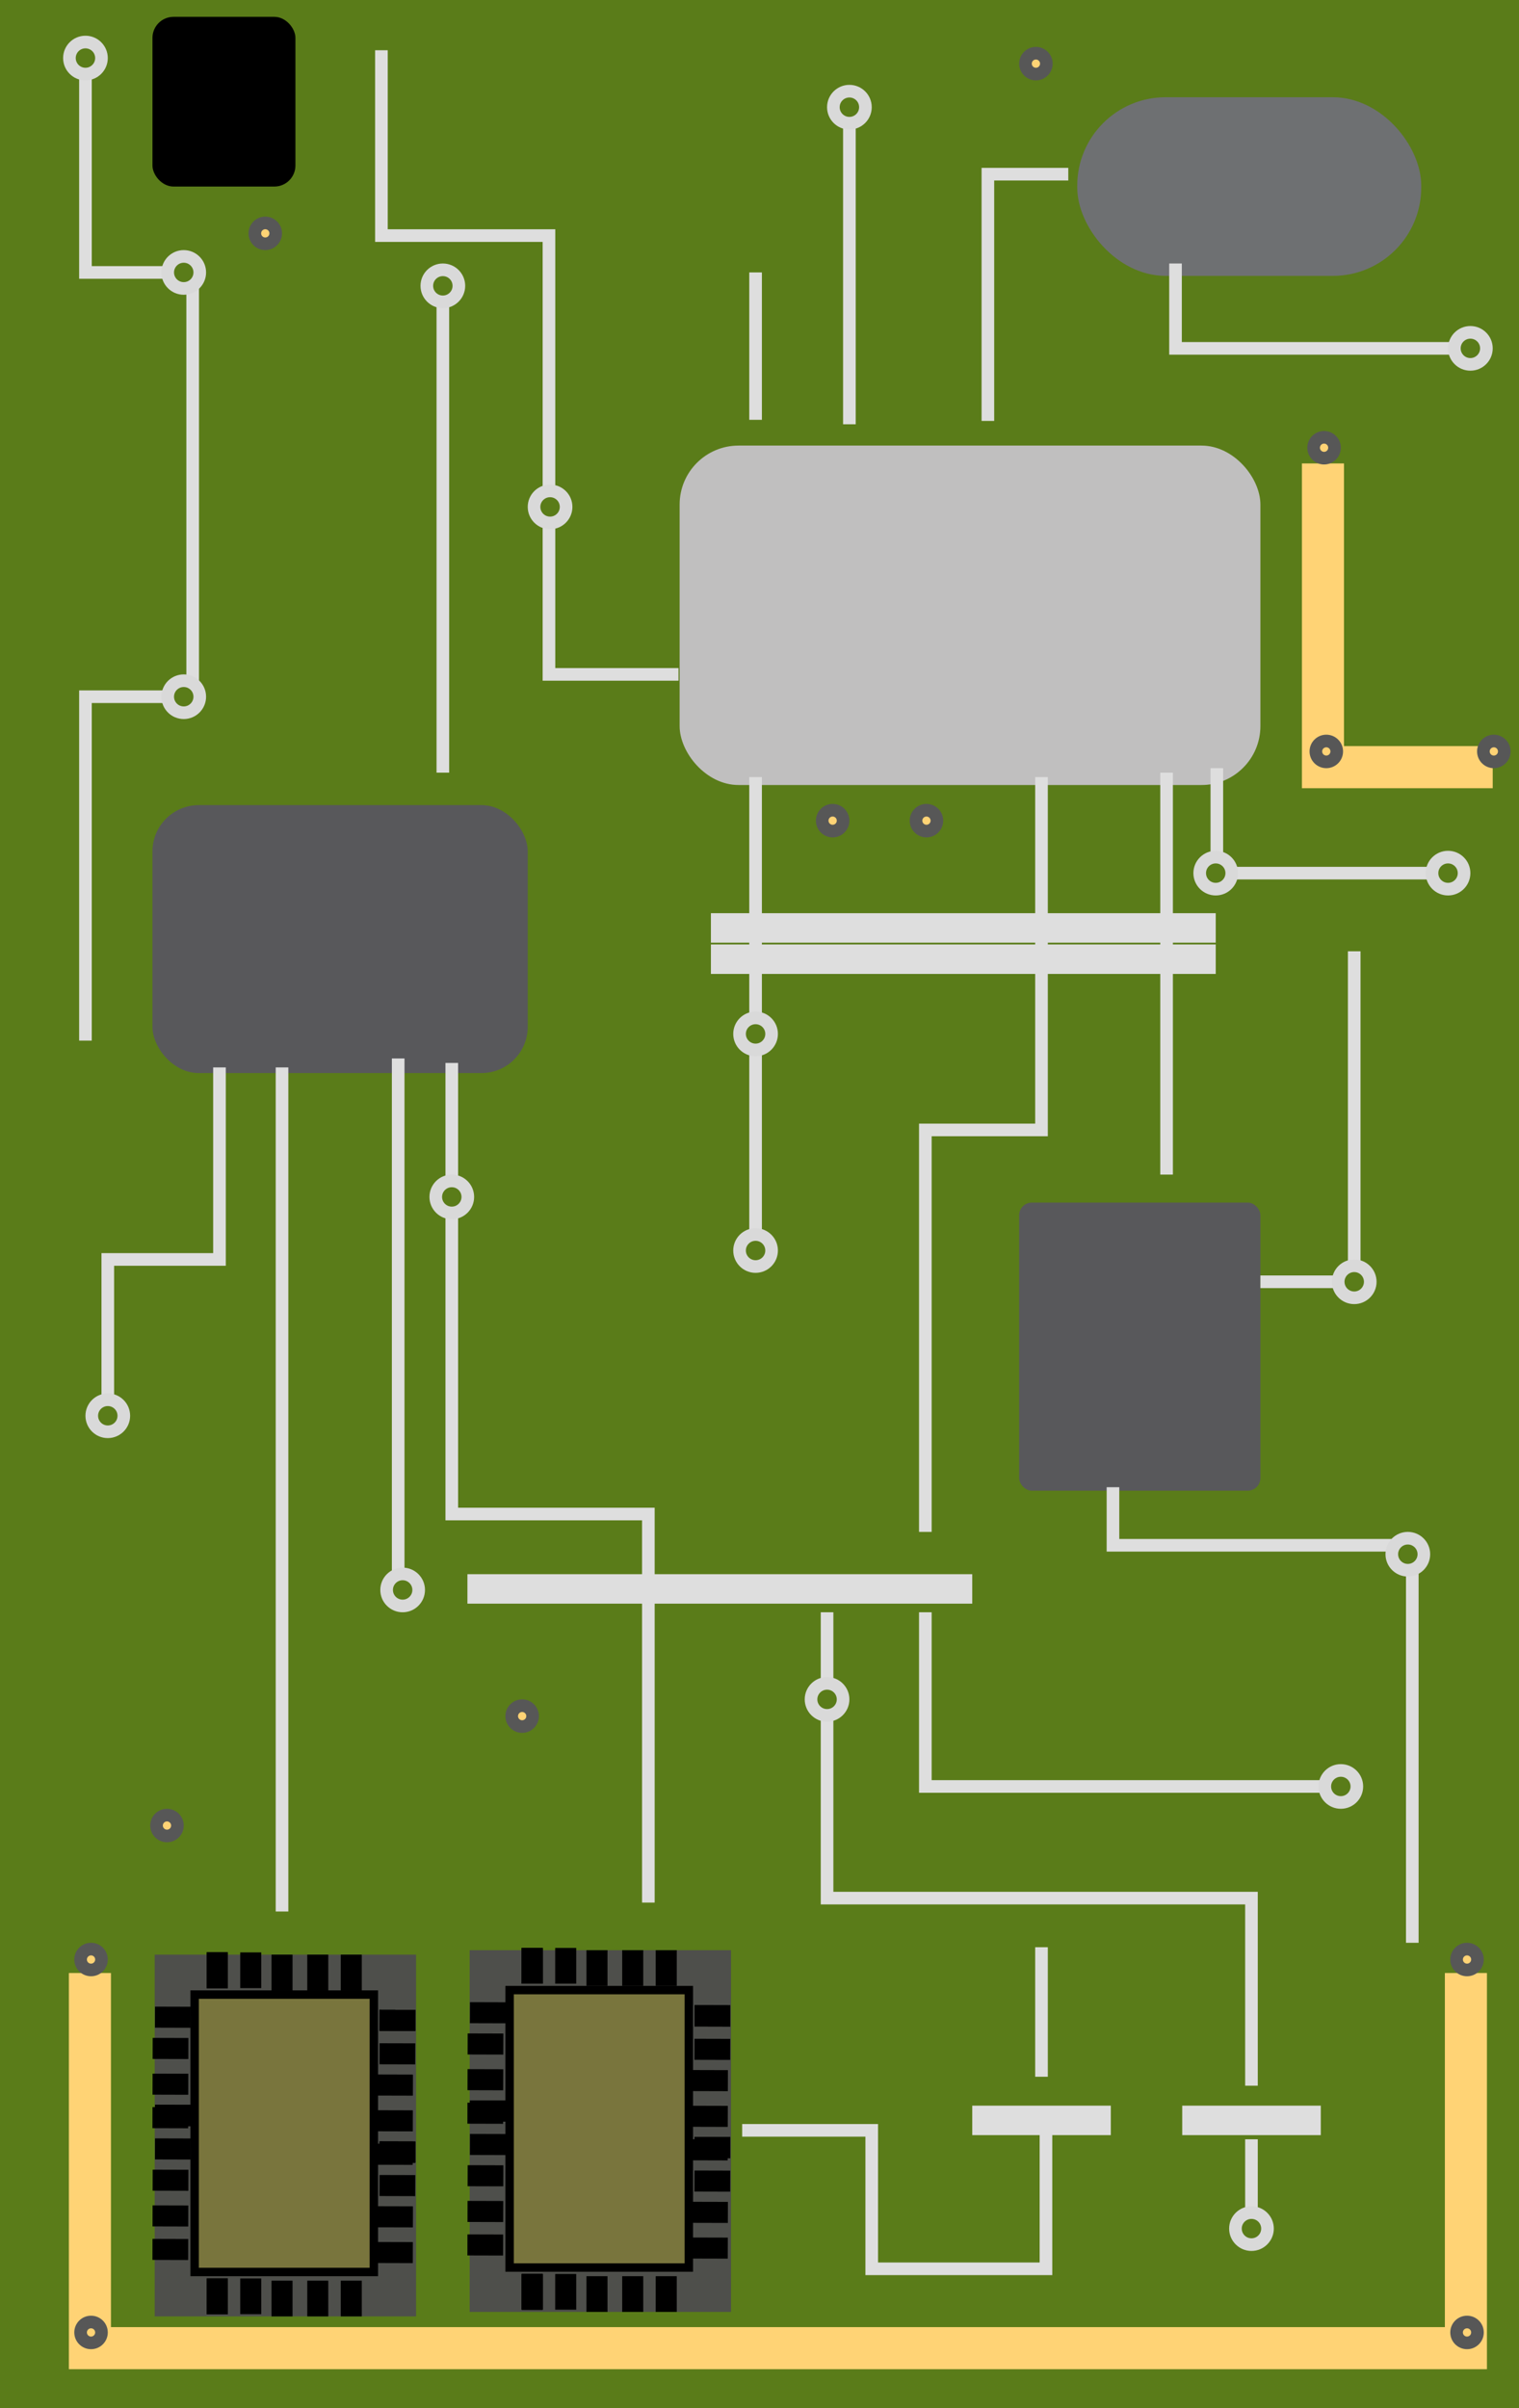 <svg width="361" height="572" viewBox="0 0 361 572" fill="none" xmlns="http://www.w3.org/2000/svg">
<rect width="361" height="572" fill="#5A7C19"/>
<g filter="url(#filter0_d_466_777)">
<path d="M168.95 216.411H288.926" stroke="#DEDEDE" stroke-width="7"/>
</g>
<g filter="url(#filter1_d_466_777)">
<path d="M111.086 373.415H231.061" stroke="#DEDEDE" stroke-width="7"/>
</g>
<g filter="url(#filter2_d_466_777)">
<path d="M280.963 499.654H313.894" stroke="#DEDEDE" stroke-width="7"/>
</g>
<path d="M196.556 382.962V450.855H297.42V495.411" stroke="#DEDEDE" stroke-width="3"/>
<path d="M297.42 508.141V529.357" stroke="#DEDEDE" stroke-width="3"/>
<path d="M247.519 462.525V493.289" stroke="#DEDEDE" stroke-width="3"/>
<path d="M248.58 506.019V538.905H207.173V506.019H176.383" stroke="#DEDEDE" stroke-width="3"/>
<g filter="url(#filter3_d_466_777)">
<path d="M231.062 499.654H263.992" stroke="#DEDEDE" stroke-width="7"/>
</g>
<g filter="url(#filter4_d_466_777)">
<path d="M168.95 223.836H288.926" stroke="#DEDEDE" stroke-width="7"/>
</g>
<g filter="url(#filter5_d_466_777)">
<rect x="36.234" y="187.238" width="89.185" height="63.65" rx="11" fill="#58585B"/>
</g>
<g filter="url(#filter6_d_466_777)">
<rect x="242.21" y="281.652" width="57.333" height="68.424" rx="3" fill="#58585B"/>
</g>
<g filter="url(#filter7_d_466_777)">
<rect x="161.519" y="101.84" width="138.025" height="80.624" rx="14" fill="#C0BFBF"/>
</g>
<g filter="url(#filter8_d_466_777)">
<path d="M314.407 106.084V178.221H354.753" stroke="#FFD375" stroke-width="10"/>
</g>
<g filter="url(#filter9_d_466_777)">
<rect x="256.013" y="19.095" width="81.753" height="42.434" rx="21" fill="#6E7072"/>
</g>
<g filter="url(#filter10_d_466_777)">
<rect x="36.234" width="33.975" height="40.312" rx="5" fill="black"/>
</g>
<g filter="url(#filter11_d_466_777)">
<rect x="111.617" y="457.221" width="62.111" height="85.928" fill="#4E4F4B"/>
<rect x="121.11" y="466.707" width="42.593" height="65.894" fill="#79753D" stroke="black" stroke-width="2"/>
<path d="M126.481 465.177V456.69" stroke="black" stroke-width="5"/>
<path d="M150.37 465.707V457.221" stroke="black" stroke-width="5"/>
<path d="M158.333 465.707V457.221" stroke="black" stroke-width="5"/>
<path d="M126.481 465.177V456.69" stroke="black" stroke-width="5"/>
<path d="M126.481 465.177V456.69" stroke="black" stroke-width="5"/>
<path d="M126.481 465.177V456.69" stroke="black" stroke-width="5"/>
<path d="M134.444 465.177V456.69" stroke="black" stroke-width="5"/>
<path d="M141.876 465.707V457.221" stroke="black" stroke-width="5"/>
<path d="M165.064 472.81L173.558 472.834" stroke="black" stroke-width="5"/>
<path d="M164.467 496.678L172.961 496.701" stroke="black" stroke-width="5"/>
<path d="M164.445 504.634L172.938 504.658" stroke="black" stroke-width="5"/>
<path d="M165.064 472.81L173.558 472.834" stroke="black" stroke-width="5"/>
<path d="M165.064 472.81L173.558 472.834" stroke="black" stroke-width="5"/>
<path d="M165.064 472.81L173.558 472.834" stroke="black" stroke-width="5"/>
<path d="M165.042 480.767L173.536 480.79" stroke="black" stroke-width="5"/>
<path d="M164.491 488.191L172.984 488.215" stroke="black" stroke-width="5"/>
<path d="M165.064 504.105L173.558 504.129" stroke="black" stroke-width="5"/>
<path d="M164.467 527.973L172.961 527.996" stroke="black" stroke-width="5"/>
<path d="M165.064 504.105L173.558 504.129" stroke="black" stroke-width="5"/>
<path d="M165.064 504.105L173.558 504.129" stroke="black" stroke-width="5"/>
<path d="M165.064 504.105L173.558 504.129" stroke="black" stroke-width="5"/>
<path d="M165.042 512.061L173.536 512.085" stroke="black" stroke-width="5"/>
<path d="M164.491 519.486L172.984 519.509" stroke="black" stroke-width="5"/>
<path d="M111.108 487.983L119.602 488.007" stroke="black" stroke-width="5"/>
<path d="M111.086 495.94L119.58 495.963" stroke="black" stroke-width="5"/>
<path d="M111.683 472.072L120.177 472.096" stroke="black" stroke-width="5"/>
<path d="M111.132 479.497L119.626 479.52" stroke="black" stroke-width="5"/>
<path d="M111.705 495.411L120.199 495.434" stroke="black" stroke-width="5"/>
<path d="M111.108 519.278L119.602 519.302" stroke="black" stroke-width="5"/>
<path d="M111.086 527.234L119.58 527.258" stroke="black" stroke-width="5"/>
<path d="M111.705 495.411L120.199 495.434" stroke="black" stroke-width="5"/>
<path d="M111.705 495.411L120.199 495.434" stroke="black" stroke-width="5"/>
<path d="M111.705 495.411L120.199 495.434" stroke="black" stroke-width="5"/>
<path d="M111.683 503.367L120.177 503.391" stroke="black" stroke-width="5"/>
<path d="M111.132 510.791L119.626 510.815" stroke="black" stroke-width="5"/>
<path d="M126.481 542.618V534.131" stroke="black" stroke-width="5"/>
<path d="M150.37 543.148V534.662" stroke="black" stroke-width="5"/>
<path d="M158.333 543.148V534.662" stroke="black" stroke-width="5"/>
<path d="M126.481 542.618V534.131" stroke="black" stroke-width="5"/>
<path d="M126.481 542.618V534.131" stroke="black" stroke-width="5"/>
<path d="M126.481 542.618V534.131" stroke="black" stroke-width="5"/>
<path d="M134.444 542.618V534.131" stroke="black" stroke-width="5"/>
<path d="M141.876 543.148V534.662" stroke="black" stroke-width="5"/>
</g>
<g filter="url(#filter12_d_466_777)">
<rect x="36.766" y="458.281" width="62.111" height="85.928" fill="#4E4F4B"/>
<rect x="46.259" y="467.768" width="42.593" height="65.894" fill="#79753D" stroke="black" stroke-width="2"/>
<path d="M51.63 466.238V457.751" stroke="black" stroke-width="5"/>
<path d="M75.519 466.768V458.281" stroke="black" stroke-width="5"/>
<path d="M83.481 466.768V458.281" stroke="black" stroke-width="5"/>
<path d="M51.63 466.238V457.751" stroke="black" stroke-width="5"/>
<path d="M51.63 466.238V457.751" stroke="black" stroke-width="5"/>
<path d="M51.63 466.238V457.751" stroke="black" stroke-width="5"/>
<path d="M59.593 466.238V457.751" stroke="black" stroke-width="5"/>
<path d="M67.024 466.768V458.281" stroke="black" stroke-width="5"/>
<path d="M90.212 473.871L98.706 473.895" stroke="black" stroke-width="5"/>
<path d="M89.616 497.739L98.109 497.762" stroke="black" stroke-width="5"/>
<path d="M89.593 505.695L98.087 505.719" stroke="black" stroke-width="5"/>
<path d="M90.212 473.871L98.706 473.895" stroke="black" stroke-width="5"/>
<path d="M90.212 473.871L98.706 473.895" stroke="black" stroke-width="5"/>
<path d="M90.212 473.871L98.706 473.895" stroke="black" stroke-width="5"/>
<path d="M90.191 481.828L98.685 481.851" stroke="black" stroke-width="5"/>
<path d="M89.639 489.252L98.133 489.275" stroke="black" stroke-width="5"/>
<path d="M90.212 505.166L98.706 505.189" stroke="black" stroke-width="5"/>
<path d="M89.616 529.033L98.109 529.057" stroke="black" stroke-width="5"/>
<path d="M90.212 505.166L98.706 505.189" stroke="black" stroke-width="5"/>
<path d="M90.212 505.166L98.706 505.189" stroke="black" stroke-width="5"/>
<path d="M90.212 505.166L98.706 505.189" stroke="black" stroke-width="5"/>
<path d="M90.191 513.122L98.685 513.146" stroke="black" stroke-width="5"/>
<path d="M89.639 520.547L98.133 520.57" stroke="black" stroke-width="5"/>
<path d="M36.256 489.044L44.75 489.068" stroke="black" stroke-width="5"/>
<path d="M36.235 497L44.728 497.024" stroke="black" stroke-width="5"/>
<path d="M36.831 473.133L45.325 473.157" stroke="black" stroke-width="5"/>
<path d="M36.28 480.558L44.773 480.581" stroke="black" stroke-width="5"/>
<path d="M36.853 496.472L45.347 496.495" stroke="black" stroke-width="5"/>
<path d="M36.256 520.339L44.75 520.362" stroke="black" stroke-width="5"/>
<path d="M36.235 528.295L44.728 528.319" stroke="black" stroke-width="5"/>
<path d="M36.853 496.472L45.347 496.495" stroke="black" stroke-width="5"/>
<path d="M36.853 496.472L45.347 496.495" stroke="black" stroke-width="5"/>
<path d="M36.853 496.472L45.347 496.495" stroke="black" stroke-width="5"/>
<path d="M36.831 504.428L45.325 504.451" stroke="black" stroke-width="5"/>
<path d="M36.28 511.852L44.773 511.876" stroke="black" stroke-width="5"/>
<path d="M51.63 543.679V535.192" stroke="black" stroke-width="5"/>
<path d="M75.519 544.209V535.722" stroke="black" stroke-width="5"/>
<path d="M83.481 544.209V535.722" stroke="black" stroke-width="5"/>
<path d="M51.63 543.679V535.192" stroke="black" stroke-width="5"/>
<path d="M51.63 543.679V535.192" stroke="black" stroke-width="5"/>
<path d="M51.63 543.679V535.192" stroke="black" stroke-width="5"/>
<path d="M59.593 543.679V535.192" stroke="black" stroke-width="5"/>
<path d="M67.024 544.209V535.722" stroke="black" stroke-width="5"/>
</g>
<g filter="url(#filter13_d_466_777)">
<path d="M21.37 464.646V553.757H348.382V464.646" stroke="#FFD375" stroke-width="10"/>
</g>
<path d="M179.568 184.585V299.156" stroke="#DEDEDE" stroke-width="3"/>
<path d="M107.37 252.479V359.623H154.086V451.916" stroke="#DEDEDE" stroke-width="3"/>
<path d="M94.63 251.418V373.414" stroke="#DEDEDE" stroke-width="3"/>
<path d="M52.16 253.54V299.156H25.617V336.285" stroke="#DEDEDE" stroke-width="3"/>
<path d="M67.024 253.54V454.038" stroke="#DEDEDE" stroke-width="3"/>
<path d="M105.247 183.525V67.894" stroke="#DEDEDE" stroke-width="3"/>
<path d="M20.309 247.175V165.49H45.79V64.711H20.309V13.791" stroke="#DEDEDE" stroke-width="3"/>
<path d="M179.568 99.719V64.711" stroke="#DEDEDE" stroke-width="3"/>
<path d="M201.864 100.779V28.643" stroke="#DEDEDE" stroke-width="3"/>
<path d="M279.37 62.589V82.745H347.321" stroke="#DEDEDE" stroke-width="3"/>
<path d="M277.247 183.525V279" stroke="#DEDEDE" stroke-width="3"/>
<path d="M247.519 184.585V268.392H219.914V363.867" stroke="#DEDEDE" stroke-width="3"/>
<path d="M219.914 382.962V424.335H318.655" stroke="#DEDEDE" stroke-width="3"/>
<path d="M289.191 182.464V207.394H342.278" stroke="#DEDEDE" stroke-width="3"/>
<path d="M161.253 160.186H130.463V55.959H90.648V11.934" stroke="#DEDEDE" stroke-width="3"/>
<path d="M234.777 99.984V41.373H253.888" stroke="#DEDEDE" stroke-width="3"/>
<path d="M264.506 353.259V367.049H335.642V461.464" stroke="#DEDEDE" stroke-width="3"/>
<path d="M299.543 304.46H321.839V225.958" stroke="#DEDEDE" stroke-width="3"/>
<path d="M29.426 336.285C29.426 338.385 27.722 340.089 25.617 340.089C23.513 340.089 21.809 338.385 21.809 336.285C21.809 334.185 23.513 332.481 25.617 332.481C27.722 332.481 29.426 334.185 29.426 336.285Z" fill="#5A7C19" stroke="#D9D9D9" stroke-width="3"/>
<path d="M42.167 433.617C42.167 434.984 41.057 436.095 39.686 436.095C38.314 436.095 37.204 434.984 37.204 433.617C37.204 432.249 38.314 431.139 39.686 431.139C41.057 431.139 42.167 432.249 42.167 433.617Z" fill="#FFD375" stroke="#575757" stroke-width="3"/>
<path d="M65.525 55.429C65.525 56.796 64.415 57.907 63.043 57.907C61.671 57.907 60.562 56.796 60.562 55.429C60.562 54.061 61.671 52.951 63.043 52.951C64.415 52.951 65.525 54.061 65.525 55.429Z" fill="#FFD375" stroke="#575757" stroke-width="3"/>
<path d="M248.673 15.117C248.673 16.484 247.563 17.595 246.191 17.595C244.82 17.595 243.71 16.484 243.71 15.117C243.71 13.749 244.82 12.639 246.191 12.639C247.563 12.639 248.673 13.749 248.673 15.117Z" fill="#FFD375" stroke="#575757" stroke-width="3"/>
<path d="M222.66 194.929C222.66 196.296 221.55 197.407 220.179 197.407C218.807 197.407 217.697 196.296 217.697 194.929C217.697 193.561 218.807 192.451 220.179 192.451C221.55 192.451 222.66 193.561 222.66 194.929Z" fill="#FFD375" stroke="#575757" stroke-width="3"/>
<path d="M200.364 194.929C200.364 196.296 199.255 197.407 197.883 197.407C196.511 197.407 195.401 196.296 195.401 194.929C195.401 193.561 196.511 192.451 197.883 192.451C199.255 192.451 200.364 193.561 200.364 194.929Z" fill="#FFD375" stroke="#575757" stroke-width="3"/>
<path d="M351.13 465.442C351.13 466.809 350.02 467.92 348.648 467.92C347.277 467.92 346.167 466.809 346.167 465.442C346.167 464.075 347.277 462.964 348.648 462.964C350.02 462.964 351.13 464.075 351.13 465.442Z" fill="#FFD375" stroke="#575757" stroke-width="3"/>
<path d="M351.13 554.022C351.13 555.389 350.02 556.5 348.648 556.5C347.277 556.5 346.167 555.389 346.167 554.022C346.167 552.654 347.277 551.544 348.648 551.544C350.02 551.544 351.13 552.654 351.13 554.022Z" fill="#FFD375" stroke="#575757" stroke-width="3"/>
<path d="M24.117 554.022C24.117 555.389 23.008 556.5 21.636 556.5C20.264 556.5 19.154 555.389 19.154 554.022C19.154 552.654 20.264 551.544 21.636 551.544C23.008 551.544 24.117 552.654 24.117 554.022Z" fill="#FFD375" stroke="#575757" stroke-width="3"/>
<path d="M24.117 465.442C24.117 466.809 23.008 467.92 21.636 467.92C20.264 467.92 19.154 466.809 19.154 465.442C19.154 464.075 20.264 462.964 21.636 462.964C23.008 462.964 24.117 464.075 24.117 465.442Z" fill="#FFD375" stroke="#575757" stroke-width="3"/>
<path d="M317.154 106.349C317.154 107.716 316.045 108.827 314.673 108.827C313.301 108.827 312.191 107.716 312.191 106.349C312.191 104.981 313.301 103.871 314.673 103.871C316.045 103.871 317.154 104.981 317.154 106.349Z" fill="#FFD375" stroke="#575757" stroke-width="3"/>
<path d="M357.5 178.486C357.5 179.853 356.39 180.964 355.019 180.964C353.647 180.964 352.537 179.853 352.537 178.486C352.537 177.118 353.647 176.008 355.019 176.008C356.39 176.008 357.5 177.118 357.5 178.486Z" fill="#FFD375" stroke="#575757" stroke-width="3"/>
<path d="M317.686 178.486C317.686 179.853 316.576 180.964 315.204 180.964C313.832 180.964 312.723 179.853 312.723 178.486C312.723 177.118 313.832 176.008 315.204 176.008C316.576 176.008 317.686 177.118 317.686 178.486Z" fill="#FFD375" stroke="#575757" stroke-width="3"/>
<path d="M126.574 407.626C126.574 408.994 125.464 410.104 124.093 410.104C122.721 410.104 121.611 408.994 121.611 407.626C121.611 406.259 122.721 405.148 124.093 405.148C125.464 405.148 126.574 406.259 126.574 407.626Z" fill="#FFD375" stroke="#575757" stroke-width="3"/>
<path d="M111.179 284.304C111.179 286.404 109.475 288.108 107.37 288.108C105.266 288.108 103.562 286.404 103.562 284.304C103.562 282.204 105.266 280.5 107.37 280.5C109.475 280.5 111.179 282.204 111.179 284.304Z" fill="#5A7C19" stroke="#D9D9D9" stroke-width="3"/>
<path d="M134.537 120.405C134.537 122.505 132.833 124.209 130.729 124.209C128.624 124.209 126.92 122.505 126.92 120.405C126.92 118.305 128.624 116.601 130.729 116.601C132.833 116.601 134.537 118.305 134.537 120.405Z" fill="#5A7C19" stroke="#D9D9D9" stroke-width="3"/>
<path d="M205.673 25.46C205.673 27.56 203.969 29.264 201.864 29.264C199.76 29.264 198.056 27.56 198.056 25.46C198.056 23.36 199.76 21.656 201.864 21.656C203.969 21.656 205.673 23.36 205.673 25.46Z" fill="#5A7C19" stroke="#D9D9D9" stroke-width="3"/>
<path d="M325.649 304.46C325.649 306.56 323.945 308.264 321.84 308.264C319.735 308.264 318.031 306.56 318.031 304.46C318.031 302.36 319.735 300.656 321.84 300.656C323.945 300.656 325.649 302.36 325.649 304.46Z" fill="#5A7C19" stroke="#D9D9D9" stroke-width="3"/>
<path d="M292.734 207.394C292.734 209.493 291.03 211.198 288.926 211.198C286.821 211.198 285.117 209.493 285.117 207.394C285.117 205.294 286.821 203.589 288.926 203.589C291.03 203.589 292.734 205.294 292.734 207.394Z" fill="#5A7C19" stroke="#D9D9D9" stroke-width="3"/>
<path d="M347.944 207.394C347.944 209.493 346.24 211.198 344.136 211.198C342.031 211.198 340.327 209.493 340.327 207.394C340.327 205.294 342.031 203.589 344.136 203.589C346.24 203.589 347.944 205.294 347.944 207.394Z" fill="#5A7C19" stroke="#D9D9D9" stroke-width="3"/>
<path d="M353.253 82.745C353.253 84.845 351.549 86.549 349.444 86.549C347.34 86.549 345.636 84.845 345.636 82.745C345.636 80.645 347.34 78.941 349.444 78.941C351.549 78.941 353.253 80.645 353.253 82.745Z" fill="#5A7C19" stroke="#D9D9D9" stroke-width="3"/>
<path d="M24.117 13.791C24.117 15.891 22.413 17.595 20.309 17.595C18.204 17.595 16.5 15.891 16.5 13.791C16.5 11.691 18.204 9.987 20.309 9.987C22.413 9.987 24.117 11.691 24.117 13.791Z" fill="#5A7C19" stroke="#D9D9D9" stroke-width="3"/>
<path d="M47.476 64.711C47.476 66.811 45.772 68.515 43.667 68.515C41.562 68.515 39.858 66.811 39.858 64.711C39.858 62.611 41.562 60.907 43.667 60.907C45.772 60.907 47.476 62.611 47.476 64.711Z" fill="#5A7C19" stroke="#D9D9D9" stroke-width="3"/>
<path d="M47.476 165.49C47.476 167.59 45.772 169.295 43.667 169.295C41.562 169.295 39.858 167.59 39.858 165.49C39.858 163.391 41.562 161.686 43.667 161.686C45.772 161.686 47.476 163.391 47.476 165.49Z" fill="#5A7C19" stroke="#D9D9D9" stroke-width="3"/>
<path d="M109.056 67.894C109.056 69.993 107.352 71.698 105.247 71.698C103.142 71.698 101.438 69.993 101.438 67.894C101.438 65.794 103.142 64.089 105.247 64.089C107.352 64.089 109.056 65.794 109.056 67.894Z" fill="#5A7C19" stroke="#D9D9D9" stroke-width="3"/>
<path d="M338.389 369.171C338.389 371.271 336.685 372.975 334.58 372.975C332.475 372.975 330.771 371.271 330.771 369.171C330.771 367.071 332.475 365.367 334.58 365.367C336.685 365.367 338.389 367.071 338.389 369.171Z" fill="#5A7C19" stroke="#D9D9D9" stroke-width="3"/>
<path d="M322.463 424.335C322.463 426.435 320.759 428.139 318.654 428.139C316.55 428.139 314.846 426.435 314.846 424.335C314.846 422.235 316.55 420.531 318.654 420.531C320.759 420.531 322.463 422.235 322.463 424.335Z" fill="#5A7C19" stroke="#D9D9D9" stroke-width="3"/>
<path d="M183.376 297.034C183.376 299.134 181.672 300.838 179.567 300.838C177.463 300.838 175.759 299.134 175.759 297.034C175.759 294.934 177.463 293.23 179.567 293.23C181.672 293.23 183.376 294.934 183.376 297.034Z" fill="#5A7C19" stroke="#D9D9D9" stroke-width="3"/>
<path d="M183.376 245.584C183.376 247.684 181.672 249.388 179.567 249.388C177.463 249.388 175.759 247.684 175.759 245.584C175.759 243.484 177.463 241.78 179.567 241.78C181.672 241.78 183.376 243.484 183.376 245.584Z" fill="#5A7C19" stroke="#D9D9D9" stroke-width="3"/>
<path d="M301.229 529.357C301.229 531.457 299.525 533.162 297.42 533.162C295.315 533.162 293.611 531.457 293.611 529.357C293.611 527.258 295.315 525.553 297.42 525.553C299.525 525.553 301.229 527.258 301.229 529.357Z" fill="#5A7C19" stroke="#D9D9D9" stroke-width="3"/>
<path d="M200.364 403.648C200.364 405.748 198.66 407.453 196.556 407.453C194.451 407.453 192.747 405.748 192.747 403.648C192.747 401.549 194.451 399.844 196.556 399.844C198.66 399.844 200.364 401.549 200.364 403.648Z" fill="#5A7C19" stroke="#D9D9D9" stroke-width="3"/>
<path d="M99.5 377.658C99.5 379.758 97.796 381.462 95.692 381.462C93.587 381.462 91.883 379.758 91.883 377.658C91.883 375.558 93.587 373.854 95.692 373.854C97.796 373.854 99.5 375.558 99.5 377.658Z" fill="#5A7C19" stroke="#D9D9D9" stroke-width="3"/>
<defs>
<filter id="filter0_d_466_777" x="164.95" y="212.911" width="127.976" height="15" filterUnits="userSpaceOnUse" color-interpolation-filters="sRGB">
<feFlood flood-opacity="0" result="BackgroundImageFix"/>
<feColorMatrix in="SourceAlpha" type="matrix" values="0 0 0 0 0 0 0 0 0 0 0 0 0 0 0 0 0 0 127 0" result="hardAlpha"/>
<feOffset dy="4"/>
<feGaussianBlur stdDeviation="2"/>
<feComposite in2="hardAlpha" operator="out"/>
<feColorMatrix type="matrix" values="0 0 0 0 0 0 0 0 0 0 0 0 0 0 0 0 0 0 0.25 0"/>
<feBlend mode="normal" in2="BackgroundImageFix" result="effect1_dropShadow_466_777"/>
<feBlend mode="normal" in="SourceGraphic" in2="effect1_dropShadow_466_777" result="shape"/>
</filter>
<filter id="filter1_d_466_777" x="107.086" y="369.915" width="127.976" height="15" filterUnits="userSpaceOnUse" color-interpolation-filters="sRGB">
<feFlood flood-opacity="0" result="BackgroundImageFix"/>
<feColorMatrix in="SourceAlpha" type="matrix" values="0 0 0 0 0 0 0 0 0 0 0 0 0 0 0 0 0 0 127 0" result="hardAlpha"/>
<feOffset dy="4"/>
<feGaussianBlur stdDeviation="2"/>
<feComposite in2="hardAlpha" operator="out"/>
<feColorMatrix type="matrix" values="0 0 0 0 0 0 0 0 0 0 0 0 0 0 0 0 0 0 0.25 0"/>
<feBlend mode="normal" in2="BackgroundImageFix" result="effect1_dropShadow_466_777"/>
<feBlend mode="normal" in="SourceGraphic" in2="effect1_dropShadow_466_777" result="shape"/>
</filter>
<filter id="filter2_d_466_777" x="276.963" y="496.154" width="40.931" height="15" filterUnits="userSpaceOnUse" color-interpolation-filters="sRGB">
<feFlood flood-opacity="0" result="BackgroundImageFix"/>
<feColorMatrix in="SourceAlpha" type="matrix" values="0 0 0 0 0 0 0 0 0 0 0 0 0 0 0 0 0 0 127 0" result="hardAlpha"/>
<feOffset dy="4"/>
<feGaussianBlur stdDeviation="2"/>
<feComposite in2="hardAlpha" operator="out"/>
<feColorMatrix type="matrix" values="0 0 0 0 0 0 0 0 0 0 0 0 0 0 0 0 0 0 0.25 0"/>
<feBlend mode="normal" in2="BackgroundImageFix" result="effect1_dropShadow_466_777"/>
<feBlend mode="normal" in="SourceGraphic" in2="effect1_dropShadow_466_777" result="shape"/>
</filter>
<filter id="filter3_d_466_777" x="227.062" y="496.154" width="40.931" height="15" filterUnits="userSpaceOnUse" color-interpolation-filters="sRGB">
<feFlood flood-opacity="0" result="BackgroundImageFix"/>
<feColorMatrix in="SourceAlpha" type="matrix" values="0 0 0 0 0 0 0 0 0 0 0 0 0 0 0 0 0 0 127 0" result="hardAlpha"/>
<feOffset dy="4"/>
<feGaussianBlur stdDeviation="2"/>
<feComposite in2="hardAlpha" operator="out"/>
<feColorMatrix type="matrix" values="0 0 0 0 0 0 0 0 0 0 0 0 0 0 0 0 0 0 0.25 0"/>
<feBlend mode="normal" in2="BackgroundImageFix" result="effect1_dropShadow_466_777"/>
<feBlend mode="normal" in="SourceGraphic" in2="effect1_dropShadow_466_777" result="shape"/>
</filter>
<filter id="filter4_d_466_777" x="164.95" y="220.336" width="127.976" height="15" filterUnits="userSpaceOnUse" color-interpolation-filters="sRGB">
<feFlood flood-opacity="0" result="BackgroundImageFix"/>
<feColorMatrix in="SourceAlpha" type="matrix" values="0 0 0 0 0 0 0 0 0 0 0 0 0 0 0 0 0 0 127 0" result="hardAlpha"/>
<feOffset dy="4"/>
<feGaussianBlur stdDeviation="2"/>
<feComposite in2="hardAlpha" operator="out"/>
<feColorMatrix type="matrix" values="0 0 0 0 0 0 0 0 0 0 0 0 0 0 0 0 0 0 0.25 0"/>
<feBlend mode="normal" in2="BackgroundImageFix" result="effect1_dropShadow_466_777"/>
<feBlend mode="normal" in="SourceGraphic" in2="effect1_dropShadow_466_777" result="shape"/>
</filter>
<filter id="filter5_d_466_777" x="32.234" y="187.238" width="97.186" height="71.65" filterUnits="userSpaceOnUse" color-interpolation-filters="sRGB">
<feFlood flood-opacity="0" result="BackgroundImageFix"/>
<feColorMatrix in="SourceAlpha" type="matrix" values="0 0 0 0 0 0 0 0 0 0 0 0 0 0 0 0 0 0 127 0" result="hardAlpha"/>
<feOffset dy="4"/>
<feGaussianBlur stdDeviation="2"/>
<feComposite in2="hardAlpha" operator="out"/>
<feColorMatrix type="matrix" values="0 0 0 0 0 0 0 0 0 0 0 0 0 0 0 0 0 0 0.4 0"/>
<feBlend mode="normal" in2="BackgroundImageFix" result="effect1_dropShadow_466_777"/>
<feBlend mode="normal" in="SourceGraphic" in2="effect1_dropShadow_466_777" result="shape"/>
</filter>
<filter id="filter6_d_466_777" x="238.21" y="281.652" width="65.333" height="76.424" filterUnits="userSpaceOnUse" color-interpolation-filters="sRGB">
<feFlood flood-opacity="0" result="BackgroundImageFix"/>
<feColorMatrix in="SourceAlpha" type="matrix" values="0 0 0 0 0 0 0 0 0 0 0 0 0 0 0 0 0 0 127 0" result="hardAlpha"/>
<feOffset dy="4"/>
<feGaussianBlur stdDeviation="2"/>
<feComposite in2="hardAlpha" operator="out"/>
<feColorMatrix type="matrix" values="0 0 0 0 0 0 0 0 0 0 0 0 0 0 0 0 0 0 0.4 0"/>
<feBlend mode="normal" in2="BackgroundImageFix" result="effect1_dropShadow_466_777"/>
<feBlend mode="normal" in="SourceGraphic" in2="effect1_dropShadow_466_777" result="shape"/>
</filter>
<filter id="filter7_d_466_777" x="157.519" y="101.84" width="146.024" height="88.624" filterUnits="userSpaceOnUse" color-interpolation-filters="sRGB">
<feFlood flood-opacity="0" result="BackgroundImageFix"/>
<feColorMatrix in="SourceAlpha" type="matrix" values="0 0 0 0 0 0 0 0 0 0 0 0 0 0 0 0 0 0 127 0" result="hardAlpha"/>
<feOffset dy="4"/>
<feGaussianBlur stdDeviation="2"/>
<feComposite in2="hardAlpha" operator="out"/>
<feColorMatrix type="matrix" values="0 0 0 0 0 0 0 0 0 0 0 0 0 0 0 0 0 0 0.5 0"/>
<feBlend mode="normal" in2="BackgroundImageFix" result="effect1_dropShadow_466_777"/>
<feBlend mode="normal" in="SourceGraphic" in2="effect1_dropShadow_466_777" result="shape"/>
</filter>
<filter id="filter8_d_466_777" x="305.407" y="106.084" width="53.346" height="85.137" filterUnits="userSpaceOnUse" color-interpolation-filters="sRGB">
<feFlood flood-opacity="0" result="BackgroundImageFix"/>
<feColorMatrix in="SourceAlpha" type="matrix" values="0 0 0 0 0 0 0 0 0 0 0 0 0 0 0 0 0 0 127 0" result="hardAlpha"/>
<feOffset dy="4"/>
<feGaussianBlur stdDeviation="2"/>
<feComposite in2="hardAlpha" operator="out"/>
<feColorMatrix type="matrix" values="0 0 0 0 0 0 0 0 0 0 0 0 0 0 0 0 0 0 0.25 0"/>
<feBlend mode="normal" in2="BackgroundImageFix" result="effect1_dropShadow_466_777"/>
<feBlend mode="normal" in="SourceGraphic" in2="effect1_dropShadow_466_777" result="shape"/>
</filter>
<filter id="filter9_d_466_777" x="252.013" y="19.095" width="89.753" height="50.433" filterUnits="userSpaceOnUse" color-interpolation-filters="sRGB">
<feFlood flood-opacity="0" result="BackgroundImageFix"/>
<feColorMatrix in="SourceAlpha" type="matrix" values="0 0 0 0 0 0 0 0 0 0 0 0 0 0 0 0 0 0 127 0" result="hardAlpha"/>
<feOffset dy="4"/>
<feGaussianBlur stdDeviation="2"/>
<feComposite in2="hardAlpha" operator="out"/>
<feColorMatrix type="matrix" values="0 0 0 0 0 0 0 0 0 0 0 0 0 0 0 0 0 0 0.5 0"/>
<feBlend mode="normal" in2="BackgroundImageFix" result="effect1_dropShadow_466_777"/>
<feBlend mode="normal" in="SourceGraphic" in2="effect1_dropShadow_466_777" result="shape"/>
</filter>
<filter id="filter10_d_466_777" x="32.234" y="0" width="41.976" height="48.312" filterUnits="userSpaceOnUse" color-interpolation-filters="sRGB">
<feFlood flood-opacity="0" result="BackgroundImageFix"/>
<feColorMatrix in="SourceAlpha" type="matrix" values="0 0 0 0 0 0 0 0 0 0 0 0 0 0 0 0 0 0 127 0" result="hardAlpha"/>
<feOffset dy="4"/>
<feGaussianBlur stdDeviation="2"/>
<feComposite in2="hardAlpha" operator="out"/>
<feColorMatrix type="matrix" values="0 0 0 0 0 0 0 0 0 0 0 0 0 0 0 0 0 0 0.25 0"/>
<feBlend mode="normal" in2="BackgroundImageFix" result="effect1_dropShadow_466_777"/>
<feBlend mode="normal" in="SourceGraphic" in2="effect1_dropShadow_466_777" result="shape"/>
</filter>
<filter id="filter11_d_466_777" x="105.079" y="456.69" width="74.649" height="98.458" filterUnits="userSpaceOnUse" color-interpolation-filters="sRGB">
<feFlood flood-opacity="0" result="BackgroundImageFix"/>
<feColorMatrix in="SourceAlpha" type="matrix" values="0 0 0 0 0 0 0 0 0 0 0 0 0 0 0 0 0 0 127 0" result="hardAlpha"/>
<feOffset dy="6"/>
<feGaussianBlur stdDeviation="3"/>
<feComposite in2="hardAlpha" operator="out"/>
<feColorMatrix type="matrix" values="0 0 0 0 0 0 0 0 0 0 0 0 0 0 0 0 0 0 0.5 0"/>
<feBlend mode="normal" in2="BackgroundImageFix" result="effect1_dropShadow_466_777"/>
<feBlend mode="normal" in="SourceGraphic" in2="effect1_dropShadow_466_777" result="shape"/>
</filter>
<filter id="filter12_d_466_777" x="30.227" y="457.751" width="74.649" height="98.458" filterUnits="userSpaceOnUse" color-interpolation-filters="sRGB">
<feFlood flood-opacity="0" result="BackgroundImageFix"/>
<feColorMatrix in="SourceAlpha" type="matrix" values="0 0 0 0 0 0 0 0 0 0 0 0 0 0 0 0 0 0 127 0" result="hardAlpha"/>
<feOffset dy="6"/>
<feGaussianBlur stdDeviation="3"/>
<feComposite in2="hardAlpha" operator="out"/>
<feColorMatrix type="matrix" values="0 0 0 0 0 0 0 0 0 0 0 0 0 0 0 0 0 0 0.4 0"/>
<feBlend mode="normal" in2="BackgroundImageFix" result="effect1_dropShadow_466_777"/>
<feBlend mode="normal" in="SourceGraphic" in2="effect1_dropShadow_466_777" result="shape"/>
</filter>
<filter id="filter13_d_466_777" x="12.37" y="464.646" width="345.013" height="102.11" filterUnits="userSpaceOnUse" color-interpolation-filters="sRGB">
<feFlood flood-opacity="0" result="BackgroundImageFix"/>
<feColorMatrix in="SourceAlpha" type="matrix" values="0 0 0 0 0 0 0 0 0 0 0 0 0 0 0 0 0 0 127 0" result="hardAlpha"/>
<feOffset dy="4"/>
<feGaussianBlur stdDeviation="2"/>
<feComposite in2="hardAlpha" operator="out"/>
<feColorMatrix type="matrix" values="0 0 0 0 0 0 0 0 0 0 0 0 0 0 0 0 0 0 0.25 0"/>
<feBlend mode="normal" in2="BackgroundImageFix" result="effect1_dropShadow_466_777"/>
<feBlend mode="normal" in="SourceGraphic" in2="effect1_dropShadow_466_777" result="shape"/>
</filter>
</defs>
</svg>
